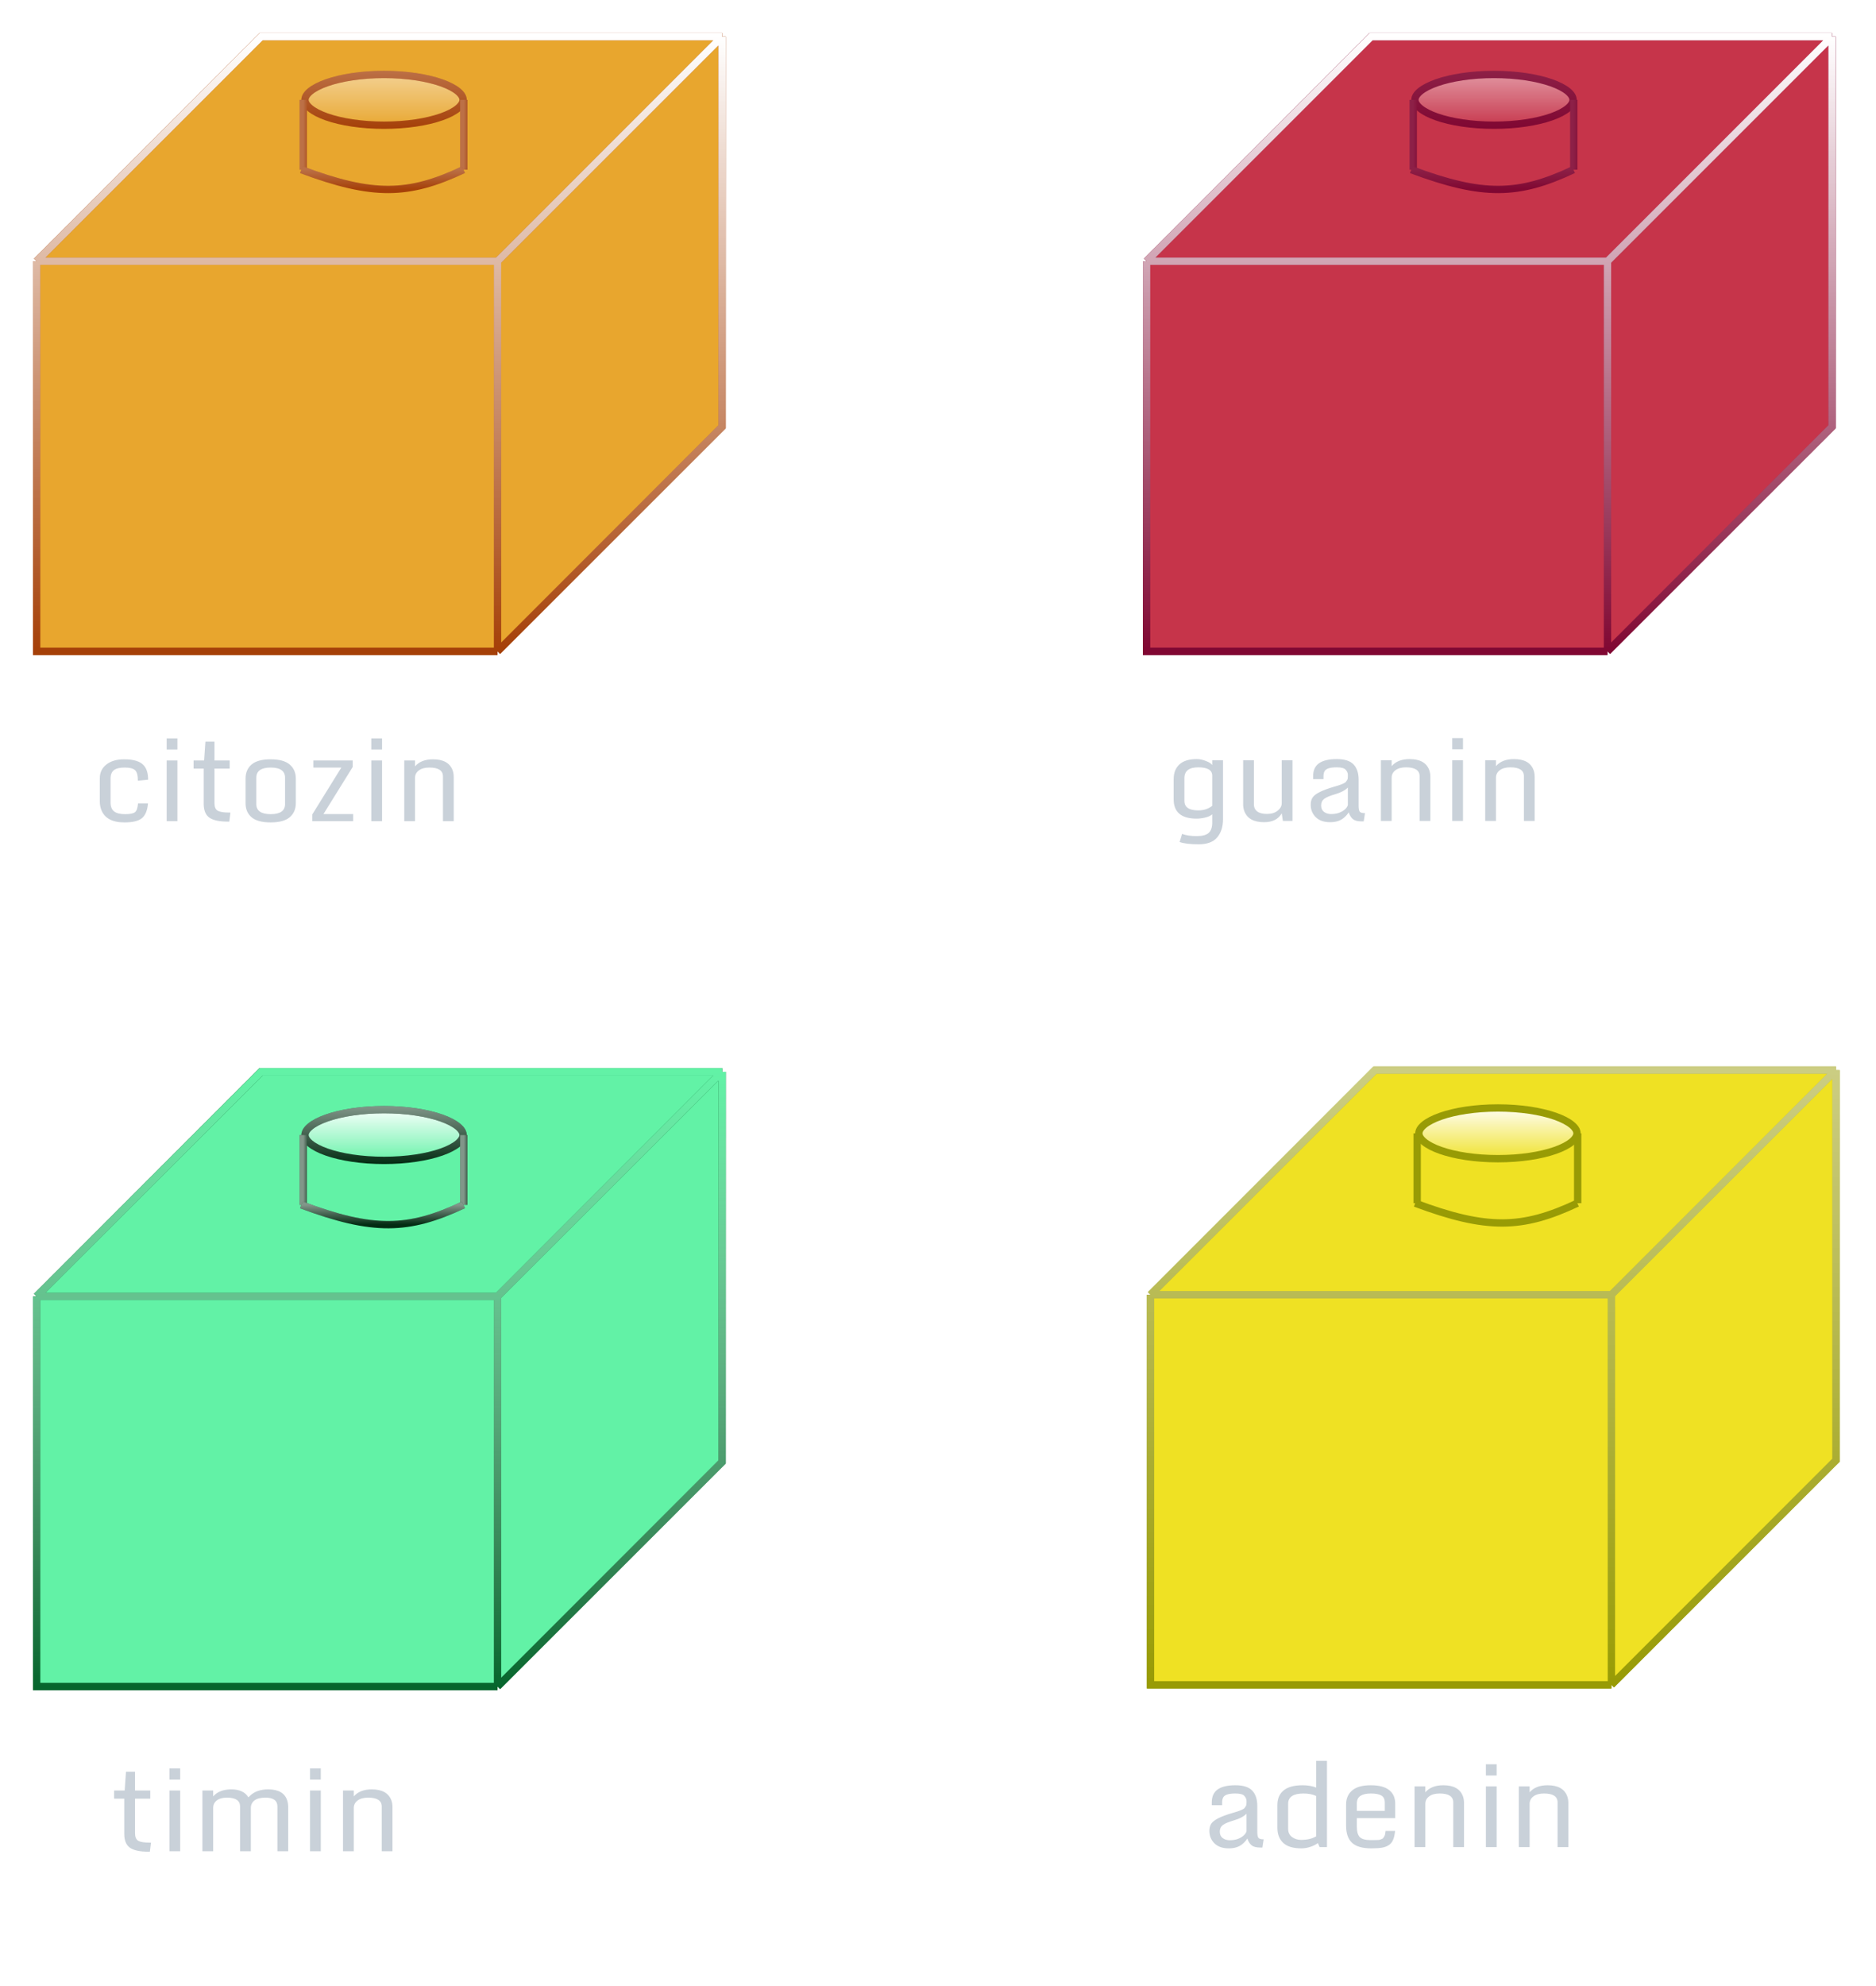 <svg width="256" height="271" viewBox="0 0 256 271" fill="none" xmlns="http://www.w3.org/2000/svg">
<g filter="url(#filter0_d)">
<path d="M219.894 225.859H157V172.641L187.641 142H250.535V195.218L219.894 225.859Z" fill="#EFE123"/>
<path d="M219.894 225.859H157V172.641M219.894 225.859V172.641M219.894 225.859L250.535 195.218V142M219.894 172.641H157M219.894 172.641L250.535 142M157 172.641L187.641 142H250.535" stroke="#989B05"/>
<path d="M219.894 225.859H157V172.641M219.894 225.859V172.641M219.894 225.859L250.535 195.218V142M219.894 172.641H157M219.894 172.641L250.535 142M157 172.641L187.641 142H250.535" stroke="url(#paint0_linear)"/>
<path d="M219.894 225.859H157V172.641L187.641 142H250.535V195.218L219.894 225.859Z" fill="#EFE123"/>
<path d="M219.894 225.859H157V172.641M219.894 225.859V172.641M219.894 225.859L250.535 195.218V142M219.894 172.641H157M219.894 172.641L250.535 142M157 172.641L187.641 142H250.535" stroke="#989B05"/>
<path d="M219.894 225.859H157V172.641M219.894 225.859V172.641M219.894 225.859L250.535 195.218V142M219.894 172.641H157M219.894 172.641L250.535 142M157 172.641L187.641 142H250.535" stroke="url(#paint1_linear)" stroke-opacity="0.5"/>
<path d="M215.196 150.621C215.196 150.96 215.001 151.353 214.49 151.778C213.981 152.2 213.215 152.602 212.224 152.95C210.247 153.644 207.484 154.082 204.407 154.082C201.331 154.082 198.567 153.644 196.591 152.95C195.6 152.602 194.834 152.2 194.325 151.778C193.813 151.353 193.619 150.96 193.619 150.621C193.619 150.282 193.813 149.889 194.325 149.464C194.834 149.042 195.6 148.64 196.591 148.292C198.567 147.598 201.331 147.16 204.407 147.16C207.484 147.16 210.247 147.598 212.224 148.292C213.215 148.64 213.981 149.042 214.49 149.464C215.001 149.889 215.196 150.282 215.196 150.621Z" fill="#EFE123"/>
<path d="M215.196 150.621C215.196 150.96 215.001 151.353 214.49 151.778C213.981 152.2 213.215 152.602 212.224 152.95C210.247 153.644 207.484 154.082 204.407 154.082C201.331 154.082 198.567 153.644 196.591 152.95C195.6 152.602 194.834 152.2 194.325 151.778C193.813 151.353 193.619 150.96 193.619 150.621C193.619 150.282 193.813 149.889 194.325 149.464C194.834 149.042 195.6 148.64 196.591 148.292C198.567 147.598 201.331 147.16 204.407 147.16C207.484 147.16 210.247 147.598 212.224 148.292C213.215 148.64 213.981 149.042 214.49 149.464C215.001 149.889 215.196 150.282 215.196 150.621Z" fill="url(#paint2_linear)"/>
<path d="M215.196 150.621C215.196 150.96 215.001 151.353 214.49 151.778C213.981 152.2 213.215 152.602 212.224 152.95C210.247 153.644 207.484 154.082 204.407 154.082C201.331 154.082 198.567 153.644 196.591 152.95C195.6 152.602 194.834 152.2 194.325 151.778C193.813 151.353 193.619 150.96 193.619 150.621C193.619 150.282 193.813 149.889 194.325 149.464C194.834 149.042 195.6 148.64 196.591 148.292C198.567 147.598 201.331 147.16 204.407 147.16C207.484 147.16 210.247 147.598 212.224 148.292C213.215 148.64 213.981 149.042 214.49 149.464C215.001 149.889 215.196 150.282 215.196 150.621Z" stroke="#989B05"/>
<path d="M215.291 160.151L215.291 150.621" stroke="#989B05"/>
<path d="M193.388 160.151V150.621" stroke="#989B05"/>
<path d="M193.119 160.151C202.913 163.81 207.733 163.688 215.243 160.151" stroke="#989B05"/>
</g>
<g filter="url(#filter1_d)">
<path d="M219.359 84.859H156.465V31.641L187.106 1H250V54.218L219.359 84.859Z" fill="#C6344A"/>
<path d="M219.359 84.859H156.465V31.641M219.359 84.859V31.641M219.359 84.859L250 54.218V1M219.359 31.641H156.465M219.359 31.641L250 1M156.465 31.641L187.106 1H250" stroke="#800732"/>
<path d="M219.359 84.859H156.465V31.641M219.359 84.859V31.641M219.359 84.859L250 54.218V1M219.359 31.641H156.465M219.359 31.641L250 1M156.465 31.641L187.106 1H250" stroke="url(#paint3_linear)"/>
<path d="M219.359 84.859H156.465V31.641L187.106 1H250V54.218L219.359 84.859Z" fill="#C6344A"/>
<path d="M219.359 84.859H156.465V31.641M219.359 84.859V31.641M219.359 84.859L250 54.218V1M219.359 31.641H156.465M219.359 31.641L250 1M156.465 31.641L187.106 1H250" stroke="#800732"/>
<path d="M219.359 84.859H156.465V31.641M219.359 84.859V31.641M219.359 84.859L250 54.218V1M219.359 31.641H156.465M219.359 31.641L250 1M156.465 31.641L187.106 1H250" stroke="url(#paint4_linear)"/>
<path d="M214.661 9.621C214.661 9.96 214.467 10.354 213.955 10.778C213.446 11.2 212.68 11.602 211.69 11.95C209.713 12.644 206.949 13.082 203.873 13.082C200.797 13.082 198.033 12.644 196.056 11.95C195.065 11.602 194.299 11.2 193.791 10.778C193.279 10.354 193.084 9.96 193.084 9.621C193.084 9.282 193.279 8.889 193.791 8.464C194.299 8.042 195.065 7.64 196.056 7.292C198.033 6.598 200.797 6.16 203.873 6.16C206.949 6.16 209.713 6.598 211.69 7.292C212.68 7.64 213.446 8.042 213.955 8.464C214.467 8.889 214.661 9.282 214.661 9.621Z" fill="#C6344A"/>
<path d="M214.661 9.621C214.661 9.96 214.467 10.354 213.955 10.778C213.446 11.2 212.68 11.602 211.69 11.95C209.713 12.644 206.949 13.082 203.873 13.082C200.797 13.082 198.033 12.644 196.056 11.95C195.065 11.602 194.299 11.2 193.791 10.778C193.279 10.354 193.084 9.96 193.084 9.621C193.084 9.282 193.279 8.889 193.791 8.464C194.299 8.042 195.065 7.64 196.056 7.292C198.033 6.598 200.797 6.16 203.873 6.16C206.949 6.16 209.713 6.598 211.69 7.292C212.68 7.64 213.446 8.042 213.955 8.464C214.467 8.889 214.661 9.282 214.661 9.621Z" fill="url(#paint5_linear)" fill-opacity="0.5"/>
<path d="M214.661 9.621C214.661 9.96 214.467 10.354 213.955 10.778C213.446 11.2 212.68 11.602 211.69 11.95C209.713 12.644 206.949 13.082 203.873 13.082C200.797 13.082 198.033 12.644 196.056 11.95C195.065 11.602 194.299 11.2 193.791 10.778C193.279 10.354 193.084 9.96 193.084 9.621C193.084 9.282 193.279 8.889 193.791 8.464C194.299 8.042 195.065 7.64 196.056 7.292C198.033 6.598 200.797 6.16 203.873 6.16C206.949 6.16 209.713 6.598 211.69 7.292C212.68 7.64 213.446 8.042 213.955 8.464C214.467 8.889 214.661 9.282 214.661 9.621Z" stroke="#800732"/>
<path d="M214.661 9.621C214.661 9.96 214.467 10.354 213.955 10.778C213.446 11.2 212.68 11.602 211.69 11.95C209.713 12.644 206.949 13.082 203.873 13.082C200.797 13.082 198.033 12.644 196.056 11.95C195.065 11.602 194.299 11.2 193.791 10.778C193.279 10.354 193.084 9.96 193.084 9.621C193.084 9.282 193.279 8.889 193.791 8.464C194.299 8.042 195.065 7.64 196.056 7.292C198.033 6.598 200.797 6.16 203.873 6.16C206.949 6.16 209.713 6.598 211.69 7.292C212.68 7.64 213.446 8.042 213.955 8.464C214.467 8.889 214.661 9.282 214.661 9.621Z" stroke="url(#paint6_linear)" stroke-opacity="0.1"/>
<path d="M214.757 19.15L214.757 9.621" stroke="#800732"/>
<path d="M214.757 19.15L214.757 9.621" stroke="url(#paint7_linear)" stroke-opacity="0.1"/>
<path d="M192.854 19.15V9.621" stroke="#800732"/>
<path d="M192.854 19.15V9.621" stroke="url(#paint8_linear)" stroke-opacity="0.1"/>
<path d="M192.584 19.15C202.378 22.809 207.199 22.687 214.709 19.15" stroke="#800732"/>
<path d="M192.584 19.15C202.378 22.809 207.199 22.687 214.709 19.15" stroke="url(#paint9_linear)" stroke-opacity="0.1"/>
</g>
<g filter="url(#filter2_d)">
<path d="M67.894 84.859H5V31.641L35.641 1H98.534V54.218L67.894 84.859Z" fill="#E8A62E"/>
<path d="M67.894 84.859H5V31.641M67.894 84.859V31.641M67.894 84.859L98.534 54.218V1M67.894 31.641H5M67.894 31.641L98.534 1M5 31.641L35.641 1H98.534" stroke="#A54008"/>
<path d="M67.894 84.859H5V31.641M67.894 84.859V31.641M67.894 84.859L98.534 54.218V1M67.894 31.641H5M67.894 31.641L98.534 1M5 31.641L35.641 1H98.534" stroke="url(#paint10_linear)"/>
<path d="M67.894 84.859H5V31.641L35.641 1H98.534V54.218L67.894 84.859Z" fill="#E8A62E"/>
<path d="M67.894 84.859H5V31.641M67.894 84.859V31.641M67.894 84.859L98.534 54.218V1M67.894 31.641H5M67.894 31.641L98.534 1M5 31.641L35.641 1H98.534" stroke="#A54008"/>
<path d="M67.894 84.859H5V31.641M67.894 84.859V31.641M67.894 84.859L98.534 54.218V1M67.894 31.641H5M67.894 31.641L98.534 1M5 31.641L35.641 1H98.534" stroke="url(#paint11_linear)"/>
<path d="M63.196 9.621C63.196 9.96 63.001 10.354 62.49 10.778C61.981 11.2 61.215 11.602 60.224 11.95C58.247 12.644 55.484 13.082 52.407 13.082C49.331 13.082 46.567 12.644 44.591 11.95C43.6 11.602 42.834 11.2 42.325 10.778C41.813 10.354 41.619 9.96 41.619 9.621C41.619 9.282 41.813 8.889 42.325 8.464C42.834 8.042 43.6 7.64 44.591 7.292C46.567 6.598 49.331 6.16 52.407 6.16C55.484 6.16 58.247 6.598 60.224 7.292C61.215 7.64 61.981 8.042 62.49 8.464C63.001 8.889 63.196 9.282 63.196 9.621Z" fill="#E8A62E"/>
<path d="M63.196 9.621C63.196 9.96 63.001 10.354 62.49 10.778C61.981 11.2 61.215 11.602 60.224 11.95C58.247 12.644 55.484 13.082 52.407 13.082C49.331 13.082 46.567 12.644 44.591 11.95C43.6 11.602 42.834 11.2 42.325 10.778C41.813 10.354 41.619 9.96 41.619 9.621C41.619 9.282 41.813 8.889 42.325 8.464C42.834 8.042 43.6 7.64 44.591 7.292C46.567 6.598 49.331 6.16 52.407 6.16C55.484 6.16 58.247 6.598 60.224 7.292C61.215 7.64 61.981 8.042 62.49 8.464C63.001 8.889 63.196 9.282 63.196 9.621Z" fill="url(#paint12_linear)" fill-opacity="0.5"/>
<path d="M63.196 9.621C63.196 9.96 63.001 10.354 62.49 10.778C61.981 11.2 61.215 11.602 60.224 11.95C58.247 12.644 55.484 13.082 52.407 13.082C49.331 13.082 46.567 12.644 44.591 11.95C43.6 11.602 42.834 11.2 42.325 10.778C41.813 10.354 41.619 9.96 41.619 9.621C41.619 9.282 41.813 8.889 42.325 8.464C42.834 8.042 43.6 7.64 44.591 7.292C46.567 6.598 49.331 6.16 52.407 6.16C55.484 6.16 58.247 6.598 60.224 7.292C61.215 7.64 61.981 8.042 62.49 8.464C63.001 8.889 63.196 9.282 63.196 9.621Z" stroke="#A54008"/>
<path d="M63.196 9.621C63.196 9.96 63.001 10.354 62.49 10.778C61.981 11.2 61.215 11.602 60.224 11.95C58.247 12.644 55.484 13.082 52.407 13.082C49.331 13.082 46.567 12.644 44.591 11.95C43.6 11.602 42.834 11.2 42.325 10.778C41.813 10.354 41.619 9.96 41.619 9.621C41.619 9.282 41.813 8.889 42.325 8.464C42.834 8.042 43.6 7.64 44.591 7.292C46.567 6.598 49.331 6.16 52.407 6.16C55.484 6.16 58.247 6.598 60.224 7.292C61.215 7.64 61.981 8.042 62.49 8.464C63.001 8.889 63.196 9.282 63.196 9.621Z" stroke="url(#paint13_linear)" stroke-opacity="0.25"/>
<path d="M63.291 19.15L63.291 9.621" stroke="#A54008"/>
<path d="M63.291 19.15L63.291 9.621" stroke="url(#paint14_linear)" stroke-opacity="0.25"/>
<path d="M41.389 19.15V9.621" stroke="#A54008"/>
<path d="M41.389 19.15V9.621" stroke="url(#paint15_linear)" stroke-opacity="0.25"/>
<path d="M41.119 19.15C50.913 22.809 55.733 22.687 63.243 19.15" stroke="#A54008"/>
<path d="M41.119 19.15C50.913 22.809 55.733 22.687 63.243 19.15" stroke="url(#paint16_linear)" stroke-opacity="0.25"/>
</g>
<g filter="url(#filter3_d)">
<path d="M67.894 226.089H5V172.871L35.641 142.23H98.534V195.448L67.894 226.089Z" fill="#62F2A6"/>
<path d="M67.894 226.089H5V172.871M67.894 226.089V172.871M67.894 226.089L98.534 195.448V142.23M67.894 172.871H5M67.894 172.871L98.534 142.23M5 172.871L35.641 142.23H98.534" stroke="#06662D"/>
<path d="M67.894 226.089H5V172.871M67.894 226.089V172.871M67.894 226.089L98.534 195.448V142.23M67.894 172.871H5M67.894 172.871L98.534 142.23M5 172.871L35.641 142.23H98.534" stroke="url(#paint17_linear)"/>
<path d="M67.894 226.089H5V172.871L35.641 142.23H98.534V195.448L67.894 226.089Z" fill="#62F2A6"/>
<path d="M67.894 226.089H5V172.871M67.894 226.089V172.871M67.894 226.089L98.534 195.448V142.23M67.894 172.871H5M67.894 172.871L98.534 142.23M5 172.871L35.641 142.23H98.534" stroke="#06662D"/>
<path d="M67.894 226.089H5V172.871M67.894 226.089V172.871M67.894 226.089L98.534 195.448V142.23M67.894 172.871H5M67.894 172.871L98.534 142.23M5 172.871L35.641 142.23H98.534" stroke="url(#paint18_linear)"/>
<path d="M63.196 150.852C63.196 151.191 63.001 151.584 62.49 152.009C61.981 152.431 61.215 152.833 60.224 153.181C58.247 153.874 55.484 154.312 52.407 154.312C49.331 154.312 46.567 153.874 44.591 153.181C43.6 152.833 42.834 152.431 42.325 152.009C41.813 151.584 41.619 151.191 41.619 150.852C41.619 150.513 41.813 150.119 42.325 149.695C42.834 149.273 43.6 148.87 44.591 148.523C46.567 147.829 49.331 147.391 52.407 147.391C55.484 147.391 58.247 147.829 60.224 148.523C61.215 148.87 61.981 149.273 62.49 149.695C63.001 150.119 63.196 150.513 63.196 150.852Z" fill="#62F2A6"/>
<path d="M63.196 150.852C63.196 151.191 63.001 151.584 62.49 152.009C61.981 152.431 61.215 152.833 60.224 153.181C58.247 153.874 55.484 154.312 52.407 154.312C49.331 154.312 46.567 153.874 44.591 153.181C43.6 152.833 42.834 152.431 42.325 152.009C41.813 151.584 41.619 151.191 41.619 150.852C41.619 150.513 41.813 150.119 42.325 149.695C42.834 149.273 43.6 148.87 44.591 148.523C46.567 147.829 49.331 147.391 52.407 147.391C55.484 147.391 58.247 147.829 60.224 148.523C61.215 148.87 61.981 149.273 62.49 149.695C63.001 150.119 63.196 150.513 63.196 150.852Z" fill="url(#paint19_linear)"/>
<path d="M63.196 150.852C63.196 151.191 63.001 151.584 62.49 152.009C61.981 152.431 61.215 152.833 60.224 153.181C58.247 153.874 55.484 154.312 52.407 154.312C49.331 154.312 46.567 153.874 44.591 153.181C43.6 152.833 42.834 152.431 42.325 152.009C41.813 151.584 41.619 151.191 41.619 150.852C41.619 150.513 41.813 150.119 42.325 149.695C42.834 149.273 43.6 148.87 44.591 148.523C46.567 147.829 49.331 147.391 52.407 147.391C55.484 147.391 58.247 147.829 60.224 148.523C61.215 148.87 61.981 149.273 62.49 149.695C63.001 150.119 63.196 150.513 63.196 150.852Z" stroke="#032C13"/>
<path d="M63.196 150.852C63.196 151.191 63.001 151.584 62.49 152.009C61.981 152.431 61.215 152.833 60.224 153.181C58.247 153.874 55.484 154.312 52.407 154.312C49.331 154.312 46.567 153.874 44.591 153.181C43.6 152.833 42.834 152.431 42.325 152.009C41.813 151.584 41.619 151.191 41.619 150.852C41.619 150.513 41.813 150.119 42.325 149.695C42.834 149.273 43.6 148.87 44.591 148.523C46.567 147.829 49.331 147.391 52.407 147.391C55.484 147.391 58.247 147.829 60.224 148.523C61.215 148.87 61.981 149.273 62.49 149.695C63.001 150.119 63.196 150.513 63.196 150.852Z" stroke="url(#paint20_linear)" stroke-opacity="0.5"/>
<path d="M63.291 160.382L63.291 150.852" stroke="#032C13"/>
<path d="M63.291 160.382L63.291 150.852" stroke="url(#paint21_linear)" stroke-opacity="0.5"/>
<path d="M41.389 160.382V150.852" stroke="#032C13"/>
<path d="M41.389 160.382V150.852" stroke="url(#paint22_linear)" stroke-opacity="0.5"/>
<path d="M41.119 160.382C50.913 164.04 55.733 163.918 63.243 160.382" stroke="#032C13"/>
<path d="M41.119 160.382C50.913 164.04 55.733 163.918 63.243 160.382" stroke="url(#paint23_linear)" stroke-opacity="0.5"/>
</g>
<path d="M161.305 113.773C161.846 113.971 162.51 114.07 163.297 114.07C164.083 114.07 164.633 113.922 164.945 113.625C165.263 113.328 165.422 112.867 165.422 112.242V111.094C165.208 111.292 164.888 111.44 164.461 111.539C164.039 111.638 163.651 111.688 163.297 111.688C161.203 111.688 160.156 110.805 160.156 109.039V106.312C160.156 105.453 160.417 104.781 160.938 104.297C161.464 103.807 162.25 103.562 163.297 103.562C163.714 103.562 164.141 103.651 164.578 103.828C165.021 104 165.302 104.185 165.422 104.383V103.719H166.891V111.805C166.891 112.799 166.628 113.612 166.102 114.242C165.581 114.872 164.737 115.188 163.57 115.188C162.404 115.188 161.539 115.083 160.977 114.875L161.305 113.773ZM165.422 105.828C165.422 105.068 164.789 104.688 163.523 104.688C162.258 104.688 161.625 105.177 161.625 106.156V109.266C161.625 110.13 162.258 110.562 163.523 110.562C164.268 110.562 164.901 110.354 165.422 109.938V105.828ZM172.492 112.172C171.081 112.172 170.185 111.672 169.805 110.672C169.695 110.385 169.641 110.073 169.641 109.734V103.719H171.109V109.742C171.109 110.148 171.258 110.469 171.555 110.703C171.857 110.932 172.305 111.047 172.898 111.047C173.492 111.047 173.974 110.901 174.344 110.609C174.719 110.312 174.906 109.971 174.906 109.586V103.719H176.375V112H175.062L174.906 110.961C174.448 111.768 173.643 112.172 172.492 112.172ZM181.508 112.172C180.669 112.172 180.018 111.945 179.555 111.492C179.091 111.034 178.859 110.466 178.859 109.789C178.859 109.404 178.94 109.083 179.102 108.828C179.43 108.307 180.409 107.81 182.039 107.336C182.982 107.076 183.523 106.852 183.664 106.664C183.81 106.477 183.891 106.331 183.906 106.227C183.922 106.117 183.93 105.945 183.93 105.711C183.93 105.477 183.833 105.247 183.641 105.023C183.453 104.799 183.042 104.688 182.406 104.688C181.51 104.688 180.961 104.859 180.758 105.203C180.654 105.38 180.602 105.62 180.602 105.922V106.289H179.188V105.914C179.188 105.107 179.456 104.513 179.992 104.133C180.534 103.753 181.341 103.562 182.414 103.562C183.487 103.562 184.253 103.807 184.711 104.297C185.169 104.781 185.398 105.474 185.398 106.375V109.906C185.398 110.339 185.453 110.62 185.562 110.75C185.672 110.875 185.906 110.938 186.266 110.938L186.094 112.062H185.797C185.276 112.062 184.888 111.964 184.633 111.766C184.378 111.562 184.182 111.25 184.047 110.828C183.615 111.474 183.094 111.88 182.484 112.047C182.193 112.13 181.867 112.172 181.508 112.172ZM182.242 108.344C181.503 108.557 180.99 108.771 180.703 108.984C180.422 109.198 180.281 109.5 180.281 109.891C180.281 110.276 180.411 110.568 180.672 110.766C180.938 110.964 181.255 111.062 181.625 111.062C182 111.062 182.339 111.016 182.641 110.922C182.943 110.823 183.214 110.68 183.453 110.492C183.698 110.299 183.857 110.081 183.93 109.836V107.445C183.549 107.826 182.987 108.125 182.242 108.344ZM193.719 105.898C193.719 105.091 193.102 104.688 191.867 104.688C191.258 104.688 190.779 104.818 190.43 105.078C190.081 105.339 189.906 105.68 189.906 106.102V112H188.438V103.719H189.906V104.523C190.458 103.883 191.276 103.562 192.359 103.562C193.766 103.562 194.656 104.057 195.031 105.047C195.135 105.328 195.188 105.641 195.188 105.984V112H193.719V105.898ZM198.172 112V103.719H199.641V112H198.172ZM198.172 102.227V100.703H199.641V102.227H198.172ZM207.953 105.898C207.953 105.091 207.336 104.688 206.102 104.688C205.492 104.688 205.013 104.818 204.664 105.078C204.315 105.339 204.141 105.68 204.141 106.102V112H202.672V103.719H204.141V104.523C204.693 103.883 205.51 103.562 206.594 103.562C208 103.562 208.891 104.057 209.266 105.047C209.37 105.328 209.422 105.641 209.422 105.984V112H207.953V105.898Z" fill="#C9D1D9"/>
<path d="M20.23 252.626C19.074 252.626 18.238 252.444 17.723 252.079C17.212 251.715 16.957 251.087 16.957 250.196V245.392H15.574V244.282H17.012L17.191 241.72H18.426V244.282H20.504V245.392H18.426V250.103C18.426 250.623 18.574 250.97 18.871 251.142C19.173 251.308 19.697 251.392 20.441 251.392H20.605L20.449 252.626H20.23ZM23.121 252.563V244.282H24.59V252.563H23.121ZM23.121 242.79V241.267H24.59V242.79H23.121ZM32.762 246.462C32.762 245.655 32.165 245.251 30.973 245.251C30.369 245.251 29.902 245.381 29.574 245.642C29.251 245.897 29.09 246.238 29.09 246.665V252.563H27.621V244.282H29.09V245.087C29.642 244.446 30.47 244.126 31.574 244.126C32.684 244.126 33.457 244.488 33.895 245.212L34.09 245.024C34.689 244.425 35.527 244.126 36.605 244.126C37.996 244.126 38.855 244.621 39.184 245.61C39.277 245.892 39.324 246.204 39.324 246.548V252.563H37.855V246.462C37.855 245.655 37.314 245.251 36.23 245.251C35.548 245.251 35.043 245.381 34.715 245.642C34.392 245.897 34.23 246.238 34.23 246.665V252.563H32.762V246.462ZM42.309 252.563V244.282H43.777V252.563H42.309ZM42.309 242.79V241.267H43.777V242.79H42.309ZM52.09 246.462C52.09 245.655 51.473 245.251 50.238 245.251C49.629 245.251 49.15 245.381 48.801 245.642C48.452 245.902 48.277 246.243 48.277 246.665V252.563H46.809V244.282H48.277V245.087C48.83 244.446 49.647 244.126 50.73 244.126C52.137 244.126 53.027 244.621 53.402 245.61C53.507 245.892 53.559 246.204 53.559 246.548V252.563H52.09V246.462Z" fill="#C9D1D9"/>
<path d="M167.68 252.172C166.841 252.172 166.19 251.945 165.727 251.492C165.263 251.034 165.031 250.466 165.031 249.789C165.031 249.404 165.112 249.083 165.273 248.828C165.602 248.307 166.581 247.81 168.211 247.336C169.154 247.076 169.695 246.852 169.836 246.664C169.982 246.477 170.062 246.331 170.078 246.227C170.094 246.117 170.102 245.945 170.102 245.711C170.102 245.477 170.005 245.247 169.812 245.023C169.625 244.799 169.214 244.688 168.578 244.688C167.682 244.688 167.133 244.859 166.93 245.203C166.826 245.38 166.773 245.62 166.773 245.922V246.289H165.359V245.914C165.359 245.107 165.628 244.513 166.164 244.133C166.706 243.753 167.513 243.562 168.586 243.562C169.659 243.562 170.424 243.807 170.883 244.297C171.341 244.781 171.57 245.474 171.57 246.375V249.906C171.57 250.339 171.625 250.62 171.734 250.75C171.844 250.875 172.078 250.938 172.438 250.938L172.266 252.062H171.969C171.448 252.062 171.06 251.964 170.805 251.766C170.549 251.562 170.354 251.25 170.219 250.828C169.786 251.474 169.266 251.88 168.656 252.047C168.365 252.13 168.039 252.172 167.68 252.172ZM168.414 248.344C167.674 248.557 167.161 248.771 166.875 248.984C166.594 249.198 166.453 249.5 166.453 249.891C166.453 250.276 166.583 250.568 166.844 250.766C167.109 250.964 167.427 251.062 167.797 251.062C168.172 251.062 168.51 251.016 168.812 250.922C169.115 250.823 169.385 250.68 169.625 250.492C169.87 250.299 170.029 250.081 170.102 249.836V247.445C169.721 247.826 169.159 248.125 168.414 248.344ZM177.773 243.562C178.44 243.562 179.052 243.667 179.609 243.875V240.234H181.078V252H180.078L179.836 251.453C179.581 251.651 179.245 251.82 178.828 251.961C178.411 252.102 178 252.172 177.594 252.172C176.464 252.172 175.633 251.922 175.102 251.422C174.576 250.917 174.312 250.237 174.312 249.383V246.258C174.312 245.398 174.596 244.734 175.164 244.266C175.732 243.797 176.602 243.562 177.773 243.562ZM175.781 249.492C175.781 249.987 175.956 250.365 176.305 250.625C176.659 250.885 177.073 251.016 177.547 251.016C178.391 251.016 179.078 250.852 179.609 250.523V245.031C179.135 244.802 178.56 244.688 177.883 244.688C176.482 244.688 175.781 245.156 175.781 246.094V249.492ZM187.133 252.172C185.919 252.172 185.042 251.919 184.5 251.414C183.958 250.909 183.688 250.13 183.688 249.078V246.195C183.688 245.378 183.966 244.734 184.523 244.266C185.081 243.797 185.922 243.562 187.047 243.562C188.177 243.562 189.016 243.781 189.562 244.219C190.115 244.651 190.391 245.271 190.391 246.078V248.047H185.156V249.211C185.156 249.898 185.294 250.378 185.57 250.648C185.846 250.914 186.344 251.047 187.062 251.047C187.781 251.047 188.188 251.031 188.281 251C188.375 250.969 188.471 250.932 188.57 250.891C188.669 250.849 188.737 250.799 188.773 250.742C188.815 250.685 188.867 250.599 188.93 250.484C188.997 250.365 189.047 250.135 189.078 249.797H190.375C190.323 250.292 190.234 250.69 190.109 250.992C189.99 251.294 189.797 251.536 189.531 251.719C189.271 251.896 188.956 252.016 188.586 252.078C188.221 252.141 187.737 252.172 187.133 252.172ZM185.156 247.055H188.969V245.922C188.969 245.453 188.807 245.13 188.484 244.953C188.167 244.776 187.698 244.688 187.078 244.688C186.458 244.688 185.982 244.794 185.648 245.008C185.32 245.221 185.156 245.573 185.156 246.062V247.055ZM198.312 245.898C198.312 245.091 197.695 244.688 196.461 244.688C195.852 244.688 195.372 244.818 195.023 245.078C194.674 245.339 194.5 245.68 194.5 246.102V252H193.031V243.719H194.5V244.523C195.052 243.883 195.87 243.562 196.953 243.562C198.359 243.562 199.25 244.057 199.625 245.047C199.729 245.328 199.781 245.641 199.781 245.984V252H198.312V245.898ZM202.766 252V243.719H204.234V252H202.766ZM202.766 242.227V240.703H204.234V242.227H202.766ZM212.547 245.898C212.547 245.091 211.93 244.688 210.695 244.688C210.086 244.688 209.607 244.818 209.258 245.078C208.909 245.339 208.734 245.68 208.734 246.102V252H207.266V243.719H208.734V244.523C209.286 243.883 210.104 243.562 211.188 243.562C212.594 243.562 213.484 244.057 213.859 245.047C213.964 245.328 214.016 245.641 214.016 245.984V252H212.547V245.898Z" fill="#C9D1D9"/>
<path d="M16.985 112.202C15.293 112.202 14.233 111.614 13.806 110.437C13.681 110.103 13.618 109.739 13.618 109.343V106.187C13.618 105.4 13.918 104.772 14.517 104.304C15.116 103.83 15.925 103.593 16.946 103.593C18.248 103.593 19.144 103.874 19.634 104.437C20.019 104.874 20.212 105.52 20.212 106.374L18.814 106.507C18.814 105.767 18.681 105.285 18.415 105.062C18.155 104.832 17.689 104.718 17.017 104.718C16.345 104.718 15.855 104.835 15.548 105.069C15.241 105.304 15.087 105.689 15.087 106.226V109.468C15.087 110.041 15.248 110.452 15.571 110.702C15.894 110.952 16.392 111.077 17.064 111.077C17.741 111.077 18.191 110.989 18.415 110.812C18.644 110.634 18.785 110.233 18.837 109.608H20.196C20.113 110.567 19.837 111.239 19.368 111.624C18.899 112.009 18.105 112.202 16.985 112.202ZM22.743 112.03V103.749H24.212V112.03H22.743ZM22.743 102.257V100.733H24.212V102.257H22.743ZM31.071 112.093C29.915 112.093 29.079 111.91 28.564 111.546C28.053 111.181 27.798 110.554 27.798 109.663V104.858H26.415V103.749H27.852L28.032 101.187H29.267V103.749H31.345V104.858H29.267V109.569C29.267 110.09 29.415 110.437 29.712 110.608C30.014 110.775 30.537 110.858 31.282 110.858H31.446L31.29 112.093H31.071ZM34.977 109.694C34.977 110.616 35.631 111.077 36.938 111.077C38.246 111.077 38.899 110.616 38.899 109.694V106.108C38.899 105.181 38.246 104.718 36.938 104.718C35.631 104.718 34.977 105.181 34.977 106.108V109.694ZM40.368 109.569C40.368 110.382 40.09 111.025 39.532 111.499C38.98 111.968 38.113 112.202 36.931 112.202C35.748 112.202 34.881 111.968 34.329 111.499C33.782 111.03 33.509 110.387 33.509 109.569V106.233C33.509 105.416 33.782 104.772 34.329 104.304C34.881 103.83 35.748 103.593 36.931 103.593C38.113 103.593 38.98 103.83 39.532 104.304C40.09 104.778 40.368 105.421 40.368 106.233V109.569ZM42.618 112.03V111.108L46.579 104.718H42.759V103.749H48.126V104.647L44.142 111.062H48.196V112.03H42.618ZM50.665 112.03V103.749H52.134V112.03H50.665ZM50.665 102.257V100.733H52.134V102.257H50.665ZM60.446 105.929C60.446 105.121 59.829 104.718 58.595 104.718C57.985 104.718 57.506 104.848 57.157 105.108C56.808 105.369 56.634 105.71 56.634 106.132V112.03H55.165V103.749H56.634V104.554C57.186 103.913 58.004 103.593 59.087 103.593C60.493 103.593 61.384 104.088 61.759 105.077C61.863 105.358 61.915 105.671 61.915 106.015V112.03H60.446V105.929Z" fill="#C9D1D9"/>
<defs>
<filter id="filter0_d" x="152.5" y="141.5" width="102.535" height="92.859" filterUnits="userSpaceOnUse" color-interpolation-filters="sRGB">
<feFlood flood-opacity="0" result="BackgroundImageFix"/>
<feColorMatrix in="SourceAlpha" type="matrix" values="0 0 0 0 0 0 0 0 0 0 0 0 0 0 0 0 0 0 127 0"/>
<feOffset dy="4"/>
<feGaussianBlur stdDeviation="2"/>
<feColorMatrix type="matrix" values="0 0 0 0 0 0 0 0 0 0 0 0 0 0 0 0 0 0 0.25 0"/>
<feBlend mode="normal" in2="BackgroundImageFix" result="effect1_dropShadow"/>
<feBlend mode="normal" in="SourceGraphic" in2="effect1_dropShadow" result="shape"/>
</filter>
<filter id="filter1_d" x="151.965" y="0.5" width="102.535" height="92.859" filterUnits="userSpaceOnUse" color-interpolation-filters="sRGB">
<feFlood flood-opacity="0" result="BackgroundImageFix"/>
<feColorMatrix in="SourceAlpha" type="matrix" values="0 0 0 0 0 0 0 0 0 0 0 0 0 0 0 0 0 0 127 0"/>
<feOffset dy="4"/>
<feGaussianBlur stdDeviation="2"/>
<feColorMatrix type="matrix" values="0 0 0 0 0 0 0 0 0 0 0 0 0 0 0 0 0 0 0.25 0"/>
<feBlend mode="normal" in2="BackgroundImageFix" result="effect1_dropShadow"/>
<feBlend mode="normal" in="SourceGraphic" in2="effect1_dropShadow" result="shape"/>
</filter>
<filter id="filter2_d" x="0.5" y="0.5" width="102.535" height="92.859" filterUnits="userSpaceOnUse" color-interpolation-filters="sRGB">
<feFlood flood-opacity="0" result="BackgroundImageFix"/>
<feColorMatrix in="SourceAlpha" type="matrix" values="0 0 0 0 0 0 0 0 0 0 0 0 0 0 0 0 0 0 127 0"/>
<feOffset dy="4"/>
<feGaussianBlur stdDeviation="2"/>
<feColorMatrix type="matrix" values="0 0 0 0 0 0 0 0 0 0 0 0 0 0 0 0 0 0 0.25 0"/>
<feBlend mode="normal" in2="BackgroundImageFix" result="effect1_dropShadow"/>
<feBlend mode="normal" in="SourceGraphic" in2="effect1_dropShadow" result="shape"/>
</filter>
<filter id="filter3_d" x="0.5" y="141.73" width="102.535" height="92.859" filterUnits="userSpaceOnUse" color-interpolation-filters="sRGB">
<feFlood flood-opacity="0" result="BackgroundImageFix"/>
<feColorMatrix in="SourceAlpha" type="matrix" values="0 0 0 0 0 0 0 0 0 0 0 0 0 0 0 0 0 0 127 0"/>
<feOffset dy="4"/>
<feGaussianBlur stdDeviation="2"/>
<feColorMatrix type="matrix" values="0 0 0 0 0 0 0 0 0 0 0 0 0 0 0 0 0 0 0.25 0"/>
<feBlend mode="normal" in2="BackgroundImageFix" result="effect1_dropShadow"/>
<feBlend mode="normal" in="SourceGraphic" in2="effect1_dropShadow" result="shape"/>
</filter>
<linearGradient id="paint0_linear" x1="203.767" y1="142" x2="203.767" y2="225.859" gradientUnits="userSpaceOnUse">
<stop stop-color="white"/>
<stop offset="1" stop-color="white" stop-opacity="0"/>
</linearGradient>
<linearGradient id="paint1_linear" x1="203.767" y1="142" x2="203.767" y2="225.859" gradientUnits="userSpaceOnUse">
<stop stop-color="white"/>
<stop offset="1" stop-color="white" stop-opacity="0"/>
</linearGradient>
<linearGradient id="paint2_linear" x1="204.407" y1="146.66" x2="204.407" y2="154.582" gradientUnits="userSpaceOnUse">
<stop stop-color="white"/>
<stop offset="1" stop-color="white" stop-opacity="0"/>
</linearGradient>
<linearGradient id="paint3_linear" x1="203.233" y1="1" x2="203.233" y2="84.859" gradientUnits="userSpaceOnUse">
<stop stop-color="white"/>
<stop offset="1" stop-color="white" stop-opacity="0"/>
</linearGradient>
<linearGradient id="paint4_linear" x1="203.233" y1="1" x2="203.233" y2="84.859" gradientUnits="userSpaceOnUse">
<stop stop-color="white"/>
<stop offset="1" stop-color="white" stop-opacity="0"/>
</linearGradient>
<linearGradient id="paint5_linear" x1="203.873" y1="5.66" x2="203.873" y2="13.582" gradientUnits="userSpaceOnUse">
<stop stop-color="white"/>
<stop offset="1" stop-color="white" stop-opacity="0"/>
</linearGradient>
<linearGradient id="paint6_linear" x1="204.839" y1="5.66" x2="204.839" y2="13.582" gradientUnits="userSpaceOnUse">
<stop stop-color="white"/>
<stop offset="1" stop-color="white" stop-opacity="0"/>
</linearGradient>
<linearGradient id="paint7_linear" x1="214.757" y1="13.977" x2="215.757" y2="13.977" gradientUnits="userSpaceOnUse">
<stop stop-color="white"/>
<stop offset="1" stop-color="white" stop-opacity="0"/>
</linearGradient>
<linearGradient id="paint8_linear" x1="192.854" y1="13.977" x2="193.854" y2="13.977" gradientUnits="userSpaceOnUse">
<stop stop-color="white"/>
<stop offset="1" stop-color="white" stop-opacity="0"/>
</linearGradient>
<linearGradient id="paint9_linear" x1="204.594" y1="19.15" x2="204.594" y2="21.849" gradientUnits="userSpaceOnUse">
<stop stop-color="white"/>
<stop offset="1" stop-color="white" stop-opacity="0"/>
</linearGradient>
<linearGradient id="paint10_linear" x1="51.767" y1="1" x2="51.767" y2="84.859" gradientUnits="userSpaceOnUse">
<stop stop-color="white"/>
<stop offset="1" stop-color="white" stop-opacity="0"/>
</linearGradient>
<linearGradient id="paint11_linear" x1="51.767" y1="1" x2="51.767" y2="84.859" gradientUnits="userSpaceOnUse">
<stop stop-color="white"/>
<stop offset="1" stop-color="white" stop-opacity="0"/>
</linearGradient>
<linearGradient id="paint12_linear" x1="52.407" y1="5.66" x2="52.407" y2="13.582" gradientUnits="userSpaceOnUse">
<stop stop-color="white"/>
<stop offset="1" stop-color="white" stop-opacity="0"/>
</linearGradient>
<linearGradient id="paint13_linear" x1="53.374" y1="5.66" x2="53.374" y2="13.582" gradientUnits="userSpaceOnUse">
<stop stop-color="white"/>
<stop offset="1" stop-color="white" stop-opacity="0"/>
</linearGradient>
<linearGradient id="paint14_linear" x1="63.291" y1="13.977" x2="64.291" y2="13.977" gradientUnits="userSpaceOnUse">
<stop stop-color="white"/>
<stop offset="1" stop-color="white" stop-opacity="0"/>
</linearGradient>
<linearGradient id="paint15_linear" x1="41.389" y1="13.977" x2="42.389" y2="13.977" gradientUnits="userSpaceOnUse">
<stop stop-color="white"/>
<stop offset="1" stop-color="white" stop-opacity="0"/>
</linearGradient>
<linearGradient id="paint16_linear" x1="53.128" y1="19.15" x2="53.128" y2="21.849" gradientUnits="userSpaceOnUse">
<stop stop-color="white"/>
<stop offset="1" stop-color="white" stop-opacity="0"/>
</linearGradient>
<linearGradient id="paint17_linear" x1="51.767" y1="142.23" x2="51.767" y2="226.089" gradientUnits="userSpaceOnUse">
<stop stop-color="#62F2A6"/>
<stop offset="1" stop-color="white" stop-opacity="0"/>
</linearGradient>
<linearGradient id="paint18_linear" x1="51.767" y1="142.23" x2="51.767" y2="226.089" gradientUnits="userSpaceOnUse">
<stop stop-color="#62F2A6"/>
<stop offset="1" stop-color="white" stop-opacity="0"/>
</linearGradient>
<linearGradient id="paint19_linear" x1="52.407" y1="146.891" x2="52.407" y2="154.812" gradientUnits="userSpaceOnUse">
<stop stop-color="white"/>
<stop offset="1" stop-color="white" stop-opacity="0"/>
</linearGradient>
<linearGradient id="paint20_linear" x1="53.374" y1="146.891" x2="53.374" y2="154.812" gradientUnits="userSpaceOnUse">
<stop stop-color="white"/>
<stop offset="1" stop-color="white" stop-opacity="0"/>
</linearGradient>
<linearGradient id="paint21_linear" x1="63.291" y1="155.209" x2="64.291" y2="155.209" gradientUnits="userSpaceOnUse">
<stop stop-color="white"/>
<stop offset="1" stop-color="white" stop-opacity="0"/>
</linearGradient>
<linearGradient id="paint22_linear" x1="41.389" y1="155.209" x2="42.389" y2="155.209" gradientUnits="userSpaceOnUse">
<stop stop-color="white"/>
<stop offset="1" stop-color="white" stop-opacity="0"/>
</linearGradient>
<linearGradient id="paint23_linear" x1="53.128" y1="160.382" x2="53.128" y2="163.08" gradientUnits="userSpaceOnUse">
<stop stop-color="white"/>
<stop offset="1" stop-color="white" stop-opacity="0"/>
</linearGradient>
</defs>
</svg>
